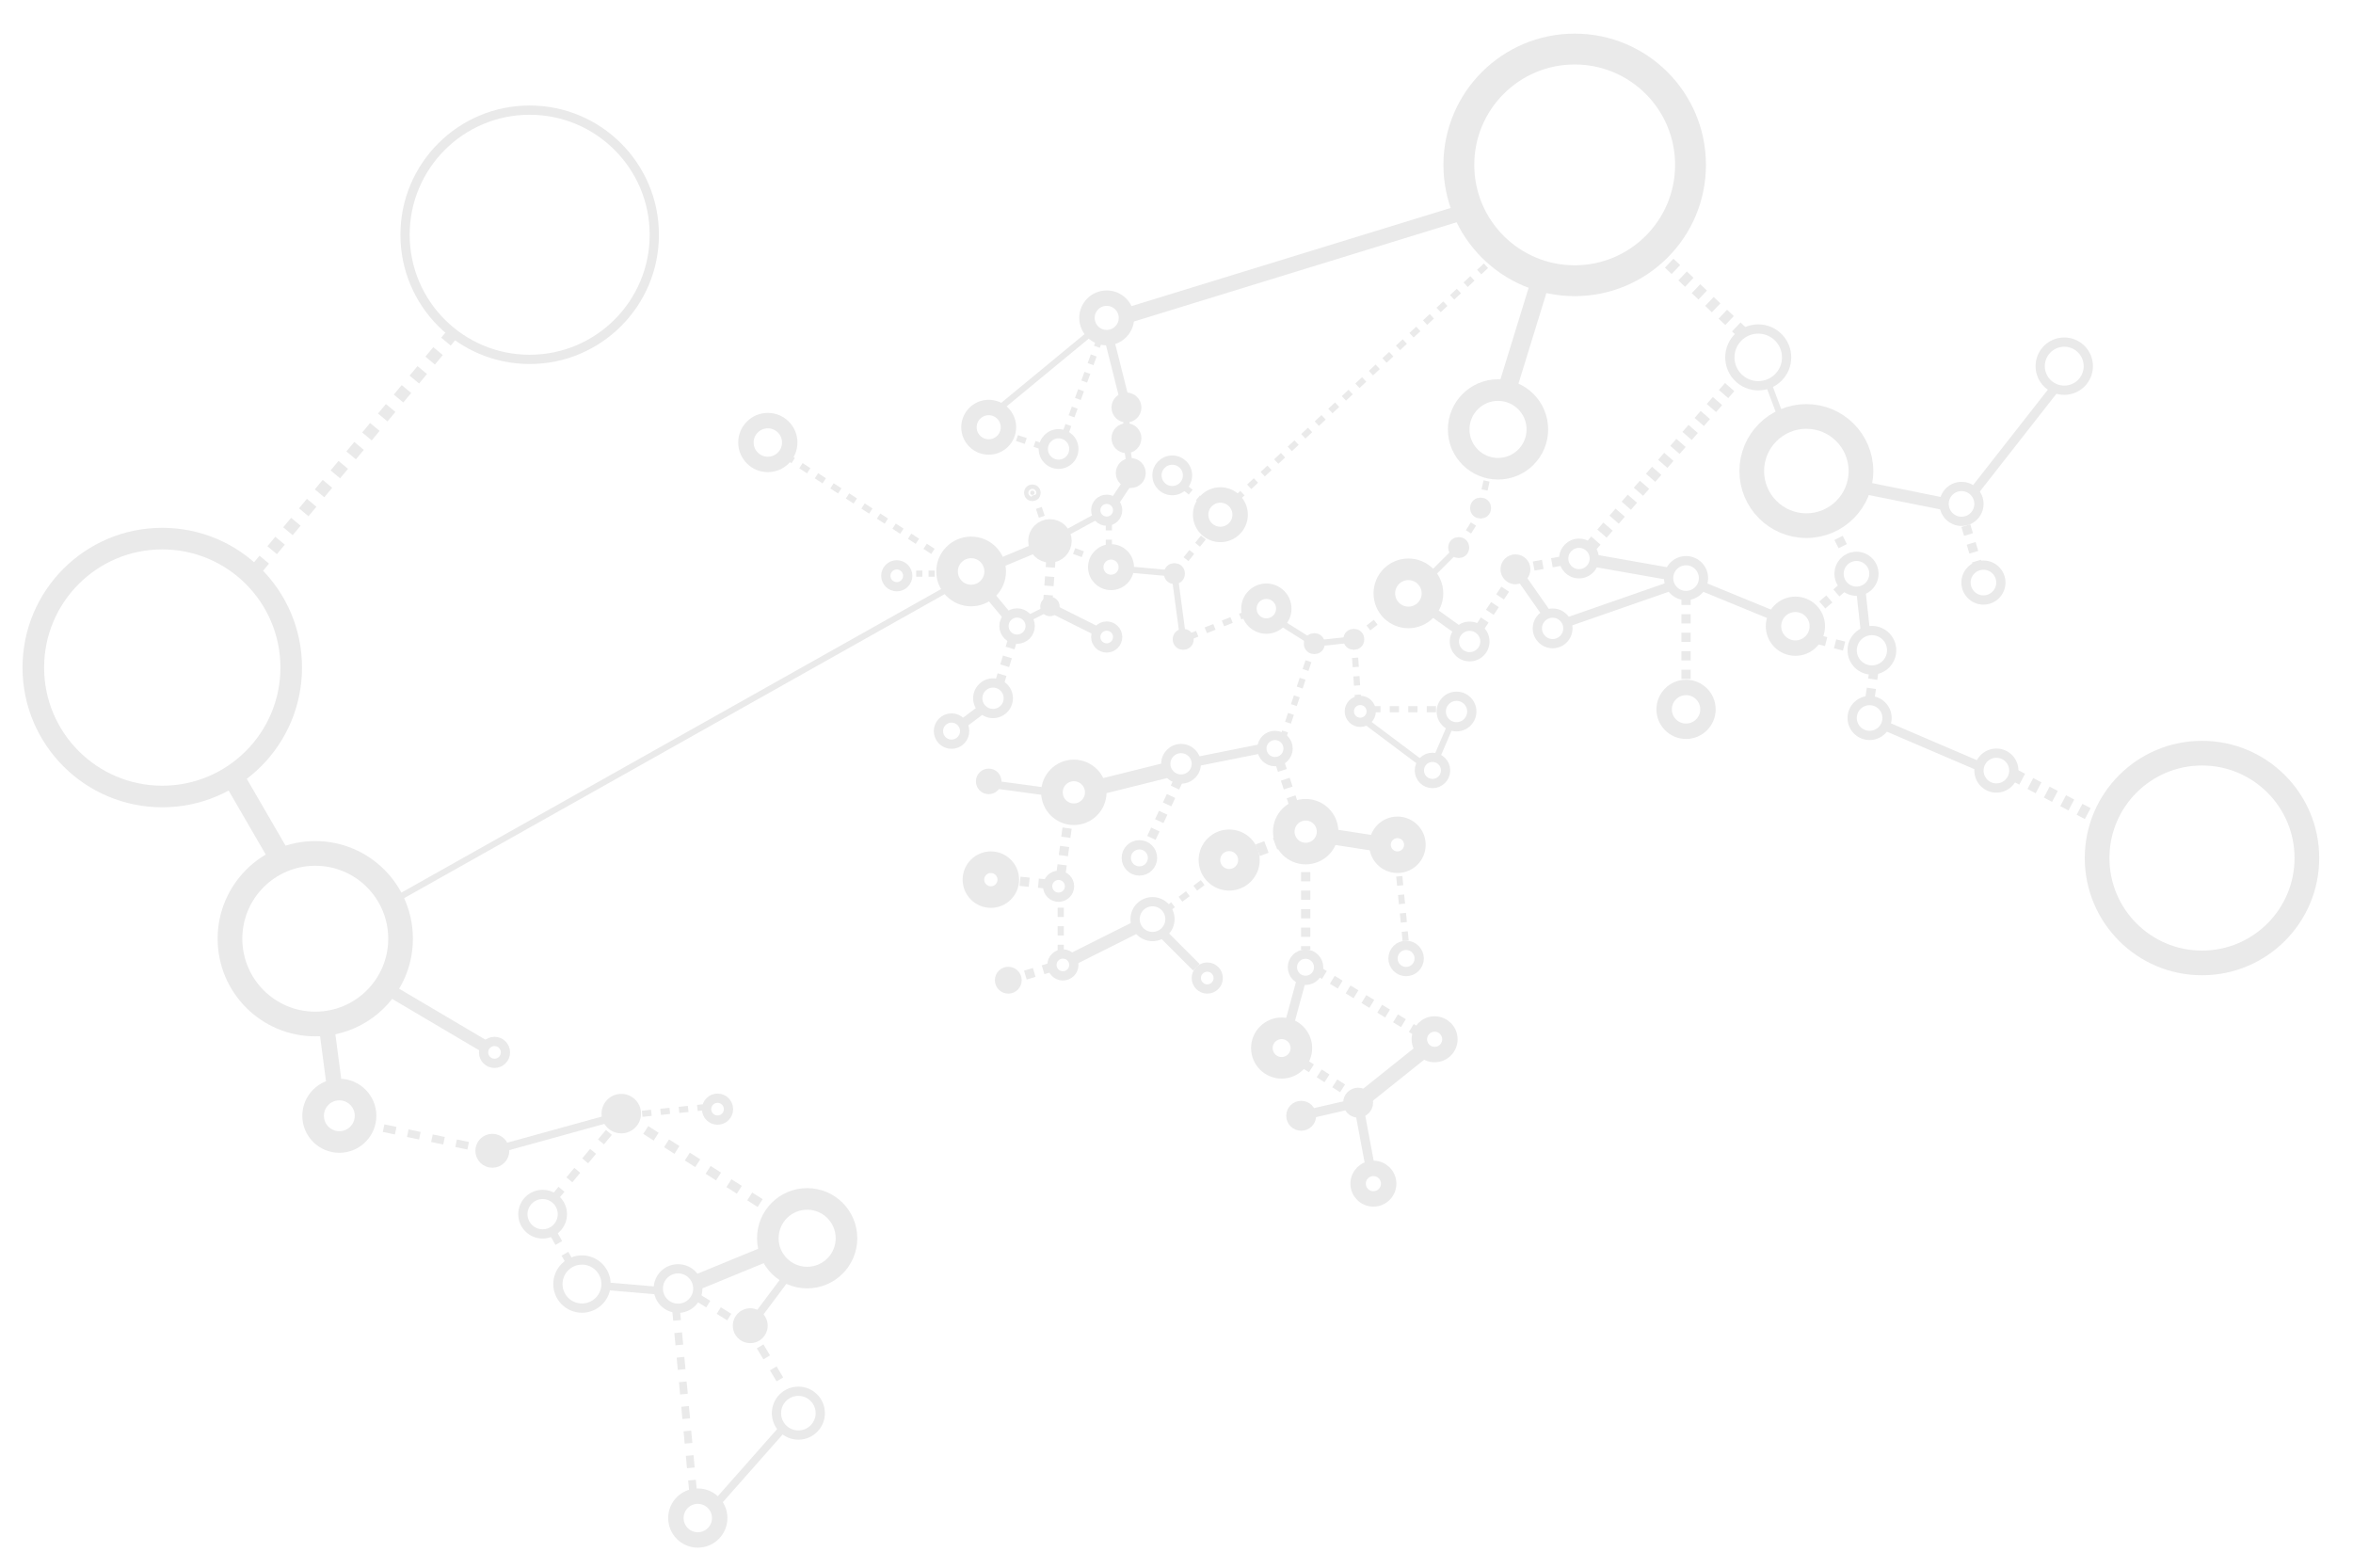 <?xml version="1.0" encoding="utf-8"?>
<!-- Generator: Adobe Illustrator 19.0.0, SVG Export Plug-In . SVG Version: 6.00 Build 0)  -->
<svg version="1.1" id="Layer_1" xmlns="http://www.w3.org/2000/svg" xmlns:xlink="http://www.w3.org/1999/xlink" x="0px" y="0px"
	 viewBox="0 0 1525.5 1016.4" style="enable-background:new 0 0 1525.5 1016.4;" xml:space="preserve">
<style type="text/css">
	.st0{fill:none;stroke:#EAEAEA;stroke-width:16;stroke-miterlimit:10;}
	.st1{fill:none;stroke:#EAEAEA;stroke-width:6;stroke-miterlimit:10;}
	.st2{fill:none;stroke:#EAEAEA;stroke-width:14;stroke-miterlimit:10;}
	.st3{fill:none;stroke:#EAEAEA;stroke-width:20;stroke-miterlimit:10;}
	.st4{fill:none;stroke:#EAEAEA;stroke-width:10;stroke-miterlimit:10;}
	.st5{fill:#EAEAEA;}
	.st6{fill:#EAEAEA;stroke:#EAEAEA;stroke-width:8;stroke-miterlimit:10;}
	.st7{fill:none;stroke:#EAEAEA;stroke-width:5;stroke-miterlimit:10;}
	.st8{fill:none;stroke:#EAEAEA;stroke-width:5;stroke-miterlimit:10;stroke-dasharray:8.317,8.317;}
	.st9{fill:none;stroke:#EAEAEA;stroke-width:5;stroke-miterlimit:10;stroke-dasharray:8;}
	.st10{fill:none;stroke:#EAEAEA;stroke-width:6;stroke-miterlimit:10;stroke-dasharray:8;}
	.st11{fill:#EAEAEA;stroke:#EAEAEA;stroke-width:5;stroke-miterlimit:10;}
	.st12{fill:none;stroke:#EAEAEA;stroke-width:8;stroke-miterlimit:10;stroke-dasharray:8;}
	.st13{fill:none;stroke:#EAEAEA;stroke-width:4;stroke-miterlimit:10;}
	.st14{fill:none;stroke:#EAEAEA;stroke-width:4;stroke-miterlimit:10;stroke-dasharray:4;}
	.st15{fill:none;stroke:#EAEAEA;stroke-width:6;stroke-miterlimit:10;stroke-dasharray:6;}
	.st16{fill:#EAEAEA;stroke:#EAEAEA;stroke-width:4;stroke-miterlimit:10;}
	.st17{fill:none;stroke:#EAEAEA;stroke-width:4;stroke-miterlimit:10;stroke-dasharray:6;}
	.st18{fill:none;stroke:#EAEAEA;stroke-width:12;stroke-miterlimit:10;}
	.st19{fill:none;stroke:#EAEAEA;stroke-width:8;stroke-miterlimit:10;stroke-dasharray:6;}
	.st20{fill:none;stroke:#EAEAEA;stroke-width:8;stroke-miterlimit:10;}
	.st21{fill:#EAEAEA;stroke:#EAEAEA;stroke-width:6;stroke-miterlimit:10;}
</style>
<circle id="XMLID_362_" class="st0" cx="204.4" cy="608.6" r="55.3"/>
<circle id="XMLID_582_" class="st1" cx="343.4" cy="152.2" r="80.8"/>
<circle id="XMLID_583_" class="st2" cx="629.6" cy="370.5" r="15.6"/>
<circle id="XMLID_584_" class="st1" cx="1338.3" cy="237.4" r="15.6"/>
<circle id="XMLID_585_" class="st0" cx="1171.1" cy="305.4" r="35.4"/>
<circle id="XMLID_586_" class="st3" cx="1020.9" cy="106.9" r="75.1"/>
<circle id="XMLID_587_" class="st4" cx="1164" cy="406" r="14.2"/>
<circle id="XMLID_707_" class="st2" cx="105.2" cy="432.8" r="83.6"/>
<circle id="XMLID_709_" class="st2" cx="220" cy="723.4" r="17"/>
<circle id="XMLID_711_" class="st2" cx="523.3" cy="802.8" r="25.5"/>
<circle id="XMLID_713_" class="st1" cx="377.3" cy="832.5" r="15.6"/>
<circle id="XMLID_714_" class="st1" cx="517.6" cy="916.2" r="14.2"/>
<circle id="XMLID_716_" class="st1" cx="439.6" cy="835.4" r="12.8"/>
<circle id="XMLID_718_" class="st4" cx="452.4" cy="984.2" r="14.2"/>
<circle id="XMLID_720_" class="st5" cx="486.4" cy="859.5" r="11.3"/>
<circle id="XMLID_722_" class="st1" cx="351.8" cy="787.2" r="12.8"/>
<circle id="XMLID_724_" class="st5" cx="402.8" cy="722" r="12.8"/>
<circle id="XMLID_726_" class="st4" cx="1093.1" cy="459.9" r="14.2"/>
<circle id="XMLID_728_" class="st1" cx="1023.7" cy="362.1" r="9.9"/>
<circle id="XMLID_730_" class="st2" cx="913.1" cy="384.7" r="15.6"/>
<circle id="XMLID_732_" class="st1" cx="1285.9" cy="377.7" r="11.3"/>
<circle id="XMLID_734_" class="st0" cx="1427.6" cy="556.3" r="68"/>
<circle id="XMLID_736_" class="st1" cx="1294.3" cy="499.6" r="11.3"/>
<circle id="XMLID_738_" class="st1" cx="1213.6" cy="421.6" r="12.8"/>
<circle id="XMLID_740_" class="st1" cx="1212.1" cy="465.5" r="11.3"/>
<circle id="XMLID_742_" class="st1" cx="1203.6" cy="372" r="11.3"/>
<circle id="XMLID_743_" class="st1" cx="1271.7" cy="326.7" r="11.3"/>
<circle id="XMLID_744_" class="st2" cx="971.2" cy="278.4" r="25.5"/>
<circle id="XMLID_745_" class="st1" cx="1093.1" cy="374.8" r="11.3"/>
<circle id="XMLID_746_" class="st4" cx="821" cy="394.6" r="11.3"/>
<circle id="XMLID_747_" class="st4" cx="720.3" cy="367.7" r="9.9"/>
<circle id="XMLID_748_" class="st1" cx="717.5" cy="330.8" r="7.1"/>
<circle id="XMLID_749_" class="st2" cx="680.7" cy="350.7" r="7.1"/>
<circle id="XMLID_750_" class="st1" cx="659.4" cy="405.9" r="8.5"/>
<circle id="XMLID_751_" class="st1" cx="643.8" cy="452.7" r="9.9"/>
<circle id="XMLID_752_" class="st1" cx="616.9" cy="474" r="8.5"/>
<circle id="XMLID_753_" class="st1" cx="581.4" cy="373.3" r="7.1"/>
<circle id="XMLID_754_" class="st4" cx="641" cy="277" r="12.8"/>
<circle id="XMLID_755_" class="st1" cx="686.3" cy="291.1" r="9.9"/>
<circle id="XMLID_756_" class="st4" cx="717.5" cy="206.1" r="12.8"/>
<circle id="XMLID_757_" class="st4" cx="497.8" cy="286.9" r="14.2"/>
<circle id="XMLID_758_" class="st4" cx="791.2" cy="333.7" r="12.8"/>
<circle id="XMLID_759_" class="st1" cx="760" cy="308.2" r="9.9"/>
<circle id="XMLID_760_" class="st6" cx="730.3" cy="264.2" r="5.7"/>
<circle id="XMLID_761_" class="st6" cx="730.3" cy="284.1" r="5.7"/>
<circle id="XMLID_762_" class="st6" cx="733.1" cy="306.7" r="5.7"/>
<circle id="XMLID_763_" class="st1" cx="717.5" cy="413" r="7.1"/>
<circle id="XMLID_764_" class="st2" cx="696.2" cy="513.7" r="14.2"/>
<circle id="XMLID_765_" class="st1" cx="765.7" cy="495.2" r="9.9"/>
<circle id="XMLID_766_" class="st1" cx="826.6" cy="485.3" r="8.5"/>
<circle id="XMLID_767_" class="st2" cx="846.5" cy="539.2" r="14.2"/>
<circle id="XMLID_768_" class="st2" cx="796.9" cy="557.6" r="12.8"/>
<circle id="XMLID_769_" class="st1" cx="738.7" cy="556.2" r="8.5"/>
<circle id="XMLID_770_" class="st2" cx="642.4" cy="570.3" r="11.3"/>
<circle id="XMLID_771_" class="st6" cx="641" cy="506.6" r="4.3"/>
<circle id="XMLID_772_" class="st1" cx="686.3" cy="574.6" r="7.1"/>
<circle id="XMLID_773_" class="st1" cx="846.4" cy="627.1" r="8.5"/>
<circle id="XMLID_774_" class="st1" cx="911.6" cy="621.4" r="8.5"/>
<circle id="XMLID_775_" class="st4" cx="890.4" cy="767.4" r="9.9"/>
<circle id="XMLID_776_" class="st6" cx="880.5" cy="714.9" r="5.7"/>
<circle id="XMLID_777_" class="st6" cx="843.6" cy="723.4" r="5.7"/>
<circle id="XMLID_778_" class="st2" cx="830.9" cy="679.5" r="12.8"/>
<circle id="XMLID_779_" class="st4" cx="930.1" cy="673.8" r="9.9"/>
<circle id="XMLID_780_" class="st2" cx="906" cy="547.7" r="11.3"/>
<circle id="XMLID_781_" class="st1" cx="944.3" cy="461.3" r="9.9"/>
<circle id="XMLID_782_" class="st1" cx="881.9" cy="461.2" r="7.1"/>
<circle id="XMLID_783_" class="st1" cx="928.7" cy="499.5" r="8.5"/>
<circle id="XMLID_784_" class="st1" cx="1139.9" cy="231.7" r="18.4"/>
<circle id="XMLID_785_" class="st1" cx="952.8" cy="415.9" r="9.9"/>
<circle id="XMLID_786_" class="st1" cx="1006.6" cy="407.4" r="9.9"/>
<circle id="XMLID_787_" class="st6" cx="982.5" cy="369.1" r="5.7"/>
<circle id="XMLID_788_" class="st6" cx="959.9" cy="329.4" r="2.8"/>
<circle id="XMLID_789_" class="st6" cx="945.7" cy="355" r="2.8"/>
<circle id="XMLID_790_" class="st6" cx="877.7" cy="414.5" r="2.8"/>
<circle id="XMLID_791_" class="st6" cx="852.1" cy="417.3" r="2.8"/>
<circle id="XMLID_792_" class="st6" cx="761.4" cy="371.9" r="2.8"/>
<circle id="XMLID_793_" class="st6" cx="767.1" cy="414.5" r="2.8"/>
<circle id="XMLID_794_" class="st6" cx="669.3" cy="319.5" r="1.4"/>
<g id="XMLID_795_">
	<g id="XMLID_11_">
		<line id="XMLID_14_" class="st7" x1="486.4" y1="862.3" x2="488.5" y2="865.7"/>
		<line id="XMLID_13_" class="st8" x1="492.8" y1="872.9" x2="507.7" y2="897.8"/>
		<line id="XMLID_12_" class="st7" x1="509.9" y1="901.4" x2="511.9" y2="904.8"/>
	</g>
</g>
<line id="XMLID_796_" class="st9" x1="486.4" y1="862.3" x2="449.6" y2="839.6"/>
<line id="XMLID_797_" class="st7" x1="426.9" y1="836.8" x2="392.9" y2="833.9"/>
<line id="XMLID_798_" class="st9" x1="370.2" y1="819.8" x2="358.9" y2="799.9"/>
<line id="XMLID_799_" class="st4" x1="452.4" y1="831.1" x2="500.6" y2="811.3"/>
<line id="XMLID_800_" class="st7" x1="486.4" y1="859.5" x2="511.9" y2="825.4"/>
<line id="XMLID_801_" class="st7" x1="463.7" y1="975.7" x2="506.3" y2="927.5"/>
<line id="XMLID_802_" class="st10" x1="506.3" y1="788.6" x2="404.2" y2="723.4"/>
<circle id="XMLID_803_" class="st11" cx="319.2" cy="746.1" r="8.5"/>
<line id="XMLID_804_" class="st7" x1="319.2" y1="746.1" x2="401.4" y2="723.4"/>
<line id="XMLID_810_" class="st9" x1="358.9" y1="777.2" x2="401.4" y2="726.2"/>
<line id="XMLID_811_" class="st9" x1="438.2" y1="848.1" x2="449.6" y2="970"/>
<line id="XMLID_812_" class="st9" x1="319.2" y1="746.1" x2="237" y2="729"/>
<line id="XMLID_813_" class="st4" x1="217.1" y1="706.4" x2="211.5" y2="663.8"/>
<line id="XMLID_814_" class="st2" x1="183.2" y1="558.9" x2="152" y2="505.1"/>
<line id="XMLID_815_" class="st12" x1="166.2" y1="369" x2="293.7" y2="216"/>
<line id="XMLID_816_" class="st13" x1="254" y1="584.5" x2="616.9" y2="380.4"/>
<line id="XMLID_817_" class="st14" x1="614" y1="371.9" x2="588.5" y2="371.9"/>
<line id="XMLID_818_" class="st1" x1="639.6" y1="383.3" x2="653.7" y2="400.3"/>
<line id="XMLID_819_" class="st1" x1="645.2" y1="366.3" x2="679.2" y2="352.1"/>
<line id="XMLID_820_" class="st15" x1="656.6" y1="414.4" x2="648" y2="442.8"/>
<line id="XMLID_821_" class="st1" x1="636.7" y1="459.8" x2="625.4" y2="468.3"/>
<circle id="XMLID_822_" class="st16" cx="680.7" cy="393.2" r="4.3"/>
<line id="XMLID_823_" class="st1" x1="682.1" y1="394.6" x2="710.4" y2="408.8"/>
<line id="XMLID_824_" class="st13" x1="667.9" y1="400.3" x2="679.2" y2="394.6"/>
<line id="XMLID_825_" class="st15" x1="679.2" y1="391.8" x2="682.1" y2="352.1"/>
<line id="XMLID_826_" class="st17" x1="679.2" y1="346.4" x2="670.7" y2="320.9"/>
<line id="XMLID_827_" class="st17" x1="713.3" y1="363.4" x2="682.1" y2="352.1"/>
<line id="XMLID_828_" class="st13" x1="730.3" y1="369.1" x2="761.4" y2="371.9"/>
<line id="XMLID_829_" class="st13" x1="761.4" y1="371.9" x2="767.1" y2="414.5"/>
<line id="XMLID_830_" class="st17" x1="809.6" y1="397.5" x2="767.1" y2="414.5"/>
<line id="XMLID_831_" class="st17" x1="761.4" y1="371.9" x2="784.1" y2="343.6"/>
<line id="XMLID_832_" class="st17" x1="781.3" y1="326.6" x2="767.1" y2="315.2"/>
<line id="XMLID_833_" class="st17" x1="718.9" y1="337.9" x2="718.9" y2="357.8"/>
<line id="XMLID_834_" class="st17" x1="676.4" y1="289.7" x2="650.9" y2="281.2"/>
<line id="XMLID_835_" class="st13" x1="645.2" y1="267" x2="710.4" y2="213.2"/>
<line id="XMLID_836_" class="st1" x1="718.9" y1="218.9" x2="730.3" y2="264.2"/>
<line id="XMLID_837_" class="st13" x1="730.3" y1="267.1" x2="730.3" y2="284.1"/>
<line id="XMLID_838_" class="st13" x1="730.3" y1="286.9" x2="733.1" y2="306.7"/>
<line id="XMLID_839_" class="st17" x1="690.6" y1="281.2" x2="713.3" y2="218.9"/>
<line id="XMLID_840_" class="st17" x1="509.2" y1="295.4" x2="614" y2="363.4"/>
<line id="XMLID_841_" class="st17" x1="801.1" y1="323.8" x2="971.2" y2="165"/>
<line id="XMLID_842_" class="st18" x1="976.9" y1="252.9" x2="999.6" y2="179.2"/>
<line id="XMLID_843_" class="st4" x1="730.3" y1="204.7" x2="951.4" y2="136.7"/>
<line id="XMLID_844_" class="st1" x1="721.8" y1="326.6" x2="733.1" y2="309.6"/>
<line id="XMLID_845_" class="st13" x1="679.2" y1="352.1" x2="710.4" y2="335.1"/>
<line id="XMLID_846_" class="st13" x1="829.5" y1="403.1" x2="852.1" y2="417.3"/>
<line id="XMLID_847_" class="st17" x1="852.1" y1="417.3" x2="832.3" y2="476.8"/>
<line id="XMLID_848_" class="st13" x1="852.1" y1="417.3" x2="877.7" y2="414.5"/>
<line id="XMLID_849_" class="st17" x1="877.7" y1="414.5" x2="903.2" y2="394.6"/>
<line id="XMLID_850_" class="st17" x1="877.7" y1="414.5" x2="880.5" y2="454.2"/>
<line id="XMLID_851_" class="st17" x1="889" y1="459.8" x2="934.3" y2="459.8"/>
<line id="XMLID_852_" class="st13" x1="940" y1="471.2" x2="931.5" y2="491"/>
<line id="XMLID_853_" class="st13" x1="886.2" y1="468.3" x2="920.2" y2="493.8"/>
<line id="XMLID_854_" class="st13" x1="925.9" y1="374.8" x2="945.7" y2="355"/>
<line id="XMLID_855_" class="st17" x1="945.7" y1="355" x2="959.9" y2="332.3"/>
<line id="XMLID_856_" class="st17" x1="959.9" y1="329.4" x2="965.5" y2="303.9"/>
<line id="XMLID_857_" class="st19" x1="1130" y1="216.1" x2="1073.3" y2="162.2"/>
<line id="XMLID_858_" class="st13" x1="1147" y1="250.1" x2="1155.5" y2="272.8"/>
<line id="XMLID_859_" class="st1" x1="945.7" y1="408.8" x2="925.9" y2="394.6"/>
<line id="XMLID_860_" class="st1" x1="1002.4" y1="397.5" x2="982.5" y2="369.1"/>
<line id="XMLID_861_" class="st15" x1="982.5" y1="372" x2="959.9" y2="406"/>
<line id="XMLID_862_" class="st15" x1="982.5" y1="369.1" x2="1013.7" y2="363.5"/>
<line id="XMLID_863_" class="st1" x1="1016.6" y1="403.2" x2="1081.8" y2="380.5"/>
<line id="XMLID_864_" class="st15" x1="1093.1" y1="386.2" x2="1093.1" y2="445.7"/>
<line id="XMLID_865_" class="st19" x1="1030.7" y1="355" x2="1127.1" y2="244.4"/>
<line id="XMLID_866_" class="st20" x1="1081.8" y1="372" x2="1033.6" y2="363.5"/>
<line id="XMLID_867_" class="st1" x1="1331.2" y1="253" x2="1280.2" y2="318.1"/>
<line id="XMLID_868_" class="st20" x1="1260.3" y1="326.7" x2="1203.7" y2="315.3"/>
<line id="XMLID_869_" class="st15" x1="1186.6" y1="338" x2="1198" y2="360.7"/>
<line id="XMLID_870_" class="st15" x1="1274.5" y1="340.8" x2="1283" y2="369.2"/>
<line id="XMLID_871_" class="st15" x1="1195.1" y1="380.5" x2="1175.3" y2="397.5"/>
<line id="XMLID_872_" class="st1" x1="1152.6" y1="400.3" x2="1104.4" y2="380.5"/>
<line id="XMLID_873_" class="st1" x1="1206.5" y1="383.3" x2="1209.3" y2="408.8"/>
<line id="XMLID_874_" class="st15" x1="1178.1" y1="414.5" x2="1200.8" y2="420.2"/>
<line id="XMLID_875_" class="st15" x1="1215" y1="434.4" x2="1212.1" y2="454.2"/>
<line id="XMLID_876_" class="st1" x1="1223.5" y1="471.2" x2="1283" y2="496.7"/>
<line id="XMLID_877_" class="st19" x1="1305.7" y1="502.4" x2="1365.2" y2="533.6"/>
<line id="XMLID_878_" class="st7" x1="682.1" y1="513.7" x2="639.5" y2="508"/>
<line id="XMLID_879_" class="st4" x1="755.8" y1="499.5" x2="710.4" y2="510.8"/>
<line id="XMLID_880_" class="st1" x1="818.1" y1="485.3" x2="775.6" y2="493.8"/>
<line id="XMLID_881_" class="st15" x1="829.5" y1="493.8" x2="840.8" y2="527.9"/>
<line id="XMLID_882_" class="st4" x1="860.6" y1="542" x2="897.5" y2="547.7"/>
<line id="XMLID_883_" class="st19" x1="832.3" y1="544.9" x2="809.6" y2="553.4"/>
<line id="XMLID_884_" class="st15" x1="693.4" y1="525" x2="687.7" y2="567.5"/>
<line id="XMLID_885_" class="st15" x1="764.3" y1="505.2" x2="744.4" y2="547.7"/>
<line id="XMLID_886_" class="st15" x1="679.2" y1="573.2" x2="650.9" y2="570.3"/>
<line id="XMLID_887_" class="st17" x1="906" y1="556.2" x2="911.6" y2="612.9"/>
<line id="XMLID_888_" class="st15" x1="846.5" y1="553.4" x2="846.5" y2="615.7"/>
<line id="XMLID_889_" class="st1" x1="843.6" y1="635.6" x2="835.1" y2="666.8"/>
<line id="XMLID_890_" class="st15" x1="920.1" y1="669.6" x2="855" y2="629.9"/>
<line id="XMLID_891_" class="st1" x1="880.5" y1="714.9" x2="843.6" y2="723.4"/>
<line id="XMLID_892_" class="st1" x1="880.5" y1="714.9" x2="889" y2="760.3"/>
<line id="XMLID_893_" class="st4" x1="880.5" y1="714.9" x2="923" y2="680.9"/>
<line id="XMLID_894_" class="st15" x1="880.5" y1="712.1" x2="840.8" y2="686.6"/>
<circle id="XMLID_895_" class="st1" cx="320.6" cy="682.3" r="7.1"/>
<line id="XMLID_896_" class="st20" x1="313.5" y1="678" x2="251.2" y2="641.2"/>
<circle id="XMLID_897_" class="st1" cx="465.2" cy="719.1" r="7.1"/>
<line id="XMLID_898_" class="st17" x1="458.1" y1="717.7" x2="404.2" y2="723.4"/>
<circle id="XMLID_899_" class="st1" cx="747.2" cy="595.9" r="11.3"/>
<circle id="XMLID_900_" class="st1" cx="782.7" cy="634.1" r="7.1"/>
<circle id="XMLID_901_" class="st1" cx="689.1" cy="625.6" r="7.1"/>
<circle id="XMLID_902_" class="st21" cx="653.7" cy="635.5" r="5.7"/>
<line id="XMLID_903_" class="st1" x1="752.9" y1="604.4" x2="775.6" y2="627.1"/>
<line id="XMLID_904_" class="st20" x1="735.9" y1="601.5" x2="696.2" y2="621.4"/>
<line id="XMLID_905_" class="st15" x1="682" y1="627" x2="653.7" y2="635.5"/>
<line id="XMLID_906_" class="st17" x1="687.7" y1="618.5" x2="687.7" y2="581.7"/>
<line id="XMLID_907_" class="st17" x1="755.7" y1="590.2" x2="789.8" y2="564.7"/>
</svg>
